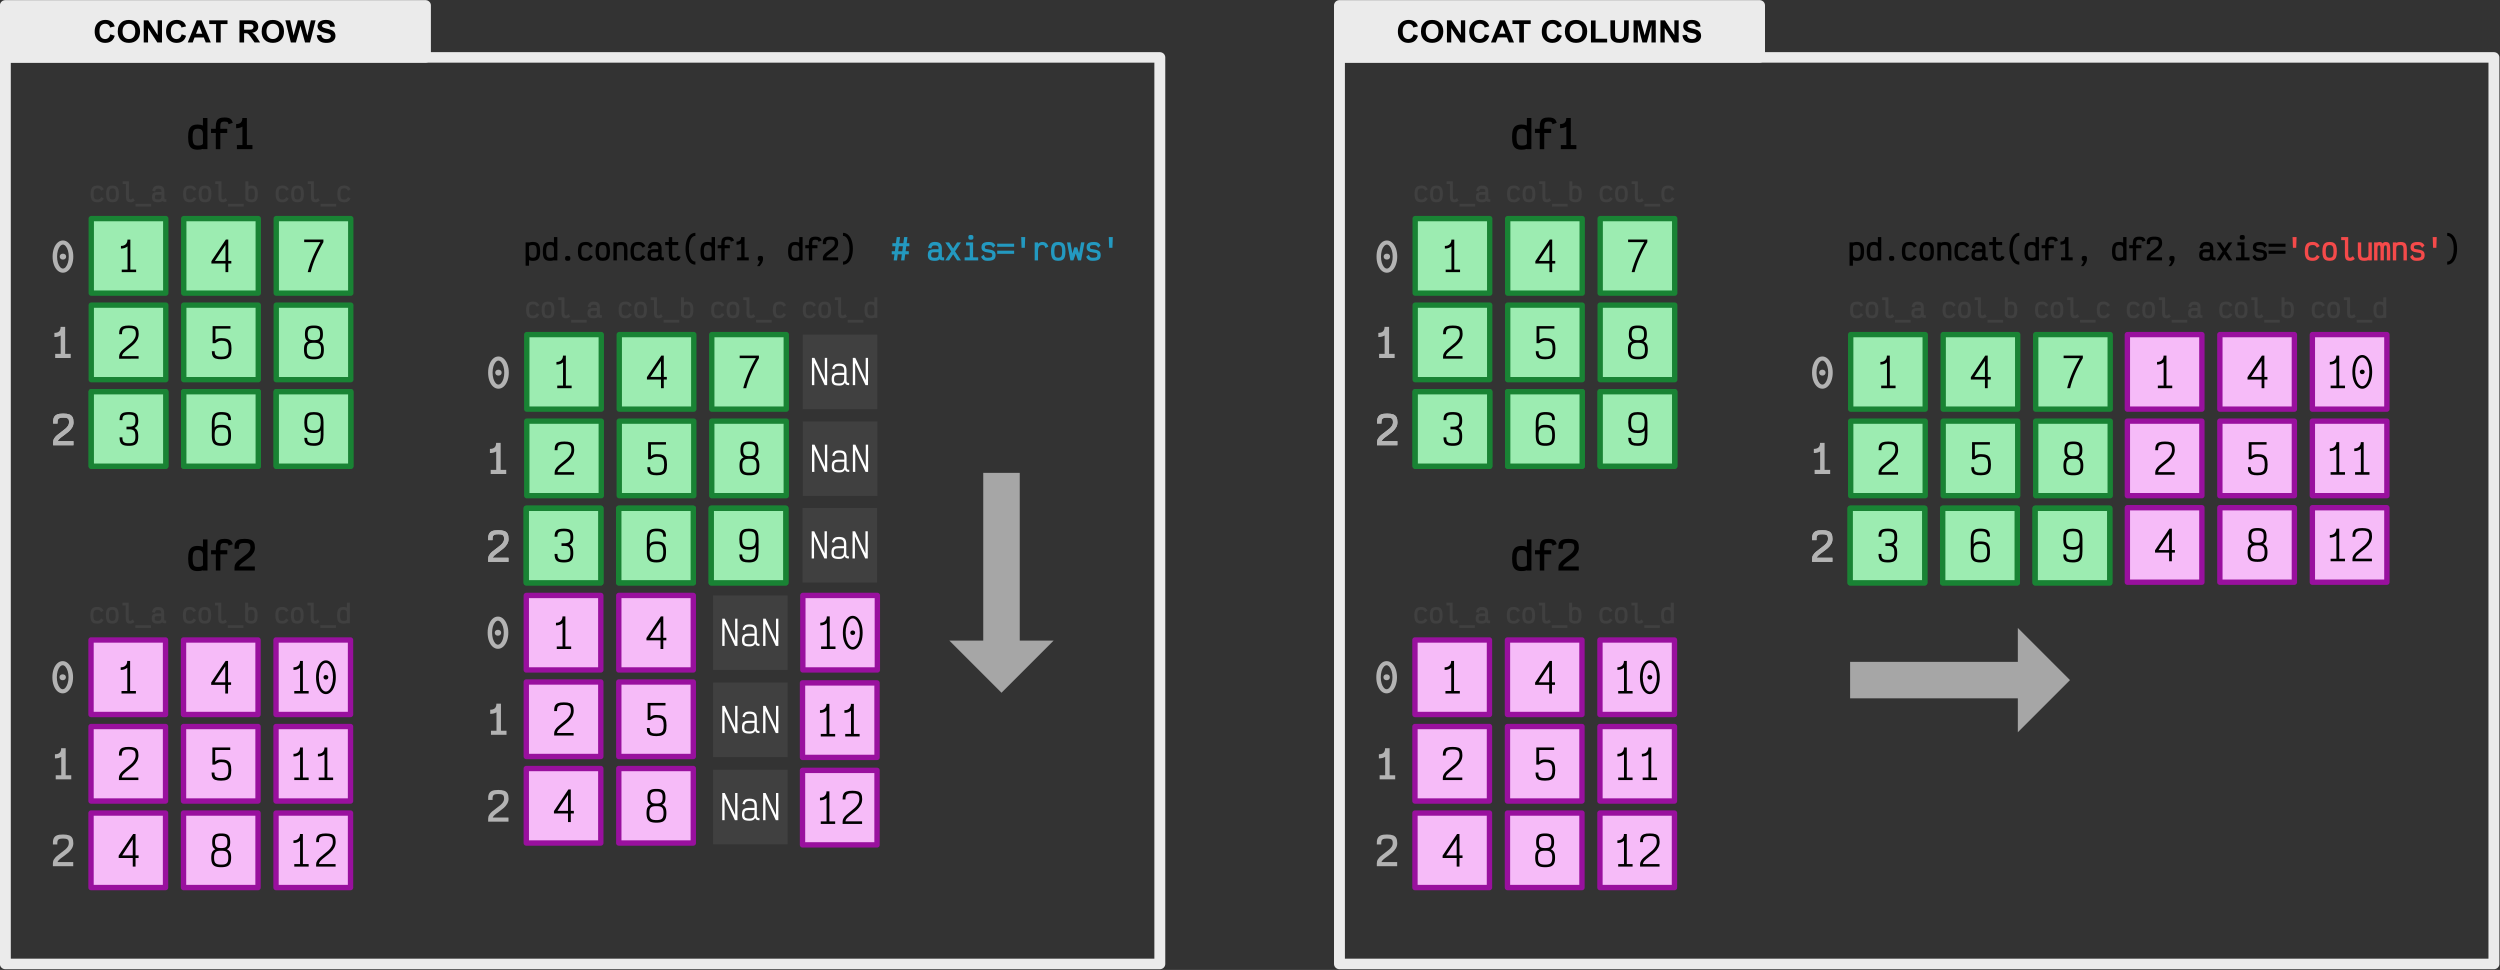 <svg xmlns="http://www.w3.org/2000/svg" xmlns:xlink="http://www.w3.org/1999/xlink" width="1946" height="755" fill-rule="evenodd" stroke-linecap="round" stroke-linejoin="round" stroke-miterlimit="1.5" xmlns:v="https://vecta.io/nano"><rect width="100%" height="100%" fill="#333333" stroke="none"/><style><![CDATA[.U{fill-rule:nonzero}.V{stroke-width:4.17}.W{fill:#9cecb1}.X{stroke:#198334}.Y{fill:#f6bbf8}.Z{stroke:#99109e}.a{fill:#404040}.b{fill:#fff}.c{stroke:#ebebeb}.d{stroke-width:8.49}]]></style><g transform="matrix(1 0 0 .964 -765.201 -177.996)"><path d="M769.368 189h327v42h-327z" fill="#ebebeb" class="c d"/><g class="U"><use xlink:href="#A"/><use xlink:href="#B"/><use xlink:href="#C"/><use xlink:href="#A" x="55.555"/><use xlink:href="#D"/><path d="M933.396 218.948v-14.875h-5.325v-3.025h14.225v3.025h-5.3v14.875h-3.6zm18.191 0v-17.9h7.6c1.925 0 3.325.175 4.175.475.875.325 1.575.9 2.075 1.725.525.825.8 1.775.8 2.825 0 1.35-.4 2.45-1.2 3.325-.775.875-1.95 1.425-3.525 1.65.775.45 1.425.95 1.925 1.5s1.2 1.525 2.05 2.9l2.2 3.5h-4.325l-2.625-3.9-1.9-2.625c-.325-.35-.7-.6-1.075-.75-.375-.125-1-.2-1.825-.2h-.725v7.475h-3.625zm3.625-10.325h2.675c1.725 0 2.8-.075 3.25-.225.425-.15.75-.4 1-.75s.375-.8.375-1.35c0-.6-.175-1.075-.5-1.45-.3-.375-.775-.6-1.35-.7-.3-.05-1.175-.075-2.625-.075h-2.825v4.55z"/><use xlink:href="#B" x="112.024"/><path d="M991.612 218.948l-4.275-17.9h3.7l2.7 12.3 3.275-12.3h4.3l3.15 12.5 2.725-12.5h3.65l-4.35 17.9h-3.825l-3.575-13.375-3.55 13.375h-3.925z"/><use xlink:href="#E"/></g><path d="M769.367 231H1668v732H769.367z" fill="none" class="c d"/></g><g transform="matrix(1 0 0 .964 273.265 -177.996)"><path d="M769.368 189h327v42h-327z" fill="#ebebeb" class="c d"/><g class="U"><use xlink:href="#A" x="-24.053" y="-.006"/><use xlink:href="#B" x="-24.054" y="-.006"/><use xlink:href="#C" x="-24.053" y="-.006"/><use xlink:href="#A" x="31.501" y="-.006"/><use xlink:href="#D" x="-24.054" y="-.006"/><path d="M909.342 218.942v-14.875h-5.325v-3.025h14.225v3.025h-5.3v14.875h-3.6z"/><use xlink:href="#A" x="87.971" y="-.006"/><use xlink:href="#B" x="87.97" y="-.006"/><path d="M965.134 218.942v-17.75h3.6v14.725h9v3.025h-12.6zm15.146-17.9h3.6v9.7c0 1.525.05 2.525.15 3 .15.725.525 1.3 1.1 1.75s1.375.675 2.375.675c1.025 0 1.8-.225 2.325-.625.525-.425.825-.95.95-1.55.1-.625.15-1.625.15-3.05v-9.9h3.625v9.4c0 2.15-.1 3.675-.3 4.55-.2.9-.55 1.65-1.075 2.25-.525.625-1.225 1.1-2.125 1.45-.875.375-2.025.55-3.425.55-1.725 0-3-.2-3.9-.575-.875-.4-1.575-.925-2.1-1.55-.5-.625-.85-1.3-1-1.975-.25-1.025-.35-2.55-.35-4.55v-9.55zm18.029 17.9v-17.9h5.4l3.25 12.2 3.2-12.2h5.425v17.9h-3.35v-14.075l-3.55 14.075h-3.475l-3.55-14.075v14.075h-3.35z"/><use xlink:href="#C" x="142.121" y="-.006"/><use xlink:href="#E" x="24.555" y="-.006"/></g><path d="M769.367 231H1668v732H769.367z" fill="none" class="c d"/></g><path d="M71.034 170.161h58v58h-58z" class="V W X"/><path d="M101.462 209.863h4.502v1.989H94.761v-1.989h4.502V191.75c-1.326 1.152-3.036 1.745-5.13 1.745v-2.059c1.571 0 2.827-.419 3.734-1.326.907-.873 1.361-2.094 1.361-3.63h2.234v23.384z" class="U"/><path d="M410.034 260.461h58v58h-58z" class="V W X"/><use xlink:href="#F" class="U"/><use xlink:href="#y" class="V Y Z"/><g class="U"><path d="M101.282 537.864h4.502v1.989H94.581v-1.989h4.502V519.75c-1.326 1.152-3.036 1.745-5.13 1.745v-2.059c1.571 0 2.827-.419 3.734-1.326.907-.873 1.361-2.094 1.361-3.63h2.234v23.384z"/><use xlink:href="#F" x="-.376" y="203.032"/></g><path d="M143.034 170.161h58v58h-58z" class="V W X"/><use xlink:href="#G" class="U"/><path d="M482.034 260.461h58v58h-58z" class="V W X"/><use xlink:href="#G" x="339" y="90.299" class="U"/><use xlink:href="#y" x="72" class="V Y Z"/><g class="U"><use xlink:href="#G" x="-.18" y="328"/><use xlink:href="#G" x="338.624" y="293.331"/></g><path d="M215.034 170.161h58v58h-58z" class="V W X"/><use xlink:href="#H" class="U"/><path d="M554.034 260.461h58v58h-58z" class="V W X"/><use xlink:href="#H" x="339" y="90.299" class="U"/><path d="M214.854 498.161h58v58h-58zm410.079-34.668h58v58h-58z" class="V Y Z"/><g class="U"><use xlink:href="#F" x="205.381" y="203.032"/><use xlink:href="#I"/><use xlink:href="#J"/><use xlink:href="#I" x="-410.079" y="34.669"/></g><path d="M71.034 237.526h58v58h-58z" class="V W X"/><path d="M92.737 277.473c0-.977.279-1.885.803-2.757s1.187-1.675 1.989-2.373l3.211-2.687 3.7-3.106c.907-.873 1.71-1.85 2.338-2.967.663-1.117.977-2.338.977-3.7 0-1.187-.175-2.094-.489-2.722s-.873-1.082-1.64-1.361-1.885-.419-3.316-.419-2.548.14-3.316.454c-.768.279-1.326.768-1.64 1.431-.279.663-.419 1.64-.419 2.897h-2.199c-.035-1.71.175-3.071.663-4.049.454-.977 1.222-1.675 2.338-2.094 1.082-.419 2.618-.628 4.572-.628s3.455.209 4.572.593c1.082.419 1.885 1.082 2.338 2.024.489.907.733 2.199.733 3.874s-.384 3.211-1.117 4.572c-.768 1.361-1.675 2.548-2.757 3.525-1.047 1.012-2.408 2.129-4.049 3.385-1.675 1.291-2.932 2.373-3.734 3.211s-1.222 1.71-1.326 2.652h12.913v1.989H92.737v-1.745z" class="U"/><path d="M410.034 327.826h58v58h-58z" class="V W X"/><use xlink:href="#K" class="U"/><use xlink:href="#y" y="67.365" class="V Y Z"/><g class="U"><path d="M92.557 605.473c0-.977.279-1.885.803-2.757s1.187-1.675 1.989-2.373l3.211-2.687 3.7-3.106c.907-.873 1.71-1.85 2.338-2.967.663-1.117.977-2.338.977-3.7 0-1.187-.175-2.094-.489-2.722s-.873-1.082-1.64-1.361-1.885-.419-3.316-.419-2.548.14-3.316.454c-.768.279-1.326.768-1.64 1.431-.279.663-.419 1.64-.419 2.897h-2.199c-.035-1.71.175-3.071.663-4.049.454-.977 1.222-1.675 2.338-2.094 1.082-.419 2.618-.628 4.572-.628s3.455.209 4.572.593c1.082.419 1.885 1.082 2.338 2.024.489.907.733 2.199.733 3.874s-.384 3.211-1.117 4.572c-.768 1.361-1.675 2.548-2.757 3.525-1.047 1.012-2.408 2.129-4.049 3.385-1.675 1.291-2.932 2.373-3.734 3.211s-1.222 1.71-1.326 2.652h12.913v1.989H92.557v-1.745z"/><use xlink:href="#K" x="-.376" y="203.032"/></g><path d="M143.034 237.526h58v58h-58z" class="V W X"/><use xlink:href="#L" class="U"/><path d="M482.034 327.826h58v58h-58z" class="V W X"/><use xlink:href="#L" x="339" y="90.3" class="U"/><use xlink:href="#y" x="72" y="67.365" class="V Y Z"/><g class="U"><use xlink:href="#L" x="-.18" y="328.001"/><use xlink:href="#L" x="338.624" y="293.332"/></g><path d="M215.034 237.526h58v58h-58z" class="V W X"/><use xlink:href="#M" class="U"/><path d="M554.034 327.826h58v58h-58z" class="V W X"/><use xlink:href="#M" x="339" y="90.3" class="U"/><path d="M214.854 565.526h58v58h-58zm409.822-33.953h58v58h-58z" class="V Y Z"/><g class="U"><use xlink:href="#F" x="205.124" y="271.112"/><use xlink:href="#F" x="224.16" y="271.112"/><use xlink:href="#F" x="-204.698" y="305.066"/><use xlink:href="#F" x="-185.662" y="305.066"/></g><g class="V W X"><use xlink:href="#z"/><use xlink:href="#z"/></g><g class="U"><use xlink:href="#N"/><use xlink:href="#N" x="338.624" y="90.768"/></g><use xlink:href="#y" y="134.73" class="V Y Z"/><g class="U"><path d="M105.505 674.583h-2.164v-6.736H92.382v-1.815l11.238-16.822h1.885v16.648h2.373v1.989h-2.373v6.736zm-2.164-21.185l-8.237 12.46h8.237v-12.46z"/><use xlink:href="#G" x="266.624" y="428.061"/></g><g class="V W X"><use xlink:href="#z" x="72"/><use xlink:href="#z" x="72"/></g><g class="U"><use xlink:href="#O"/><use xlink:href="#O" x="338.624" y="90.768"/></g><use xlink:href="#y" x="72" y="134.73" class="V Y Z"/><g class="U"><use xlink:href="#M" x="-72.18" y="395.366"/><use xlink:href="#M" x="266.624" y="360.697"/></g><g class="V W X"><use xlink:href="#z" x="144"/><use xlink:href="#z" x="144"/></g><g class="U"><use xlink:href="#P"/><use xlink:href="#P" x="338.624" y="90.768"/></g><path d="M214.854 632.891h58v58h-58zm409.822-33.238h58v58h-58z" class="V Y Z"/><g class="U"><use xlink:href="#F" x="205.124" y="339.192"/><use xlink:href="#K" x="224.16" y="271.827"/><use xlink:href="#Q"/><use xlink:href="#K" x="-185.662" y="305.066"/><g class="a"><use xlink:href="#R"/><use xlink:href="#S"/><use xlink:href="#T"/><use xlink:href="#U"/><use xlink:href="#V"/><use xlink:href="#R" x="339" y="90.299"/><use xlink:href="#S" x="339" y="90.299"/><use xlink:href="#T" x="338.999" y="90.299"/><use xlink:href="#U" x="339" y="90.3"/><use xlink:href="#V" x="339" y="90.299"/><use xlink:href="#R" x="-.18" y="328"/><use xlink:href="#S" x="-.18" y="328"/><use xlink:href="#T" x="-.181" y="328"/><use xlink:href="#U" x="-.18" y="328"/><use xlink:href="#V" x="-.18" y="328"/><use xlink:href="#R" x="72"/><use xlink:href="#S" x="72"/><use xlink:href="#T" x="72"/><use xlink:href="#U" x="72"/><use xlink:href="#W"/><use xlink:href="#R" x="411" y="90.299"/><use xlink:href="#S" x="411" y="90.299"/><use xlink:href="#T" x="410.999" y="90.299"/><use xlink:href="#U" x="411" y="90.3"/><use xlink:href="#W" x="339" y="90.299"/><use xlink:href="#R" x="71.82" y="328"/><use xlink:href="#S" x="71.82" y="328"/><use xlink:href="#T" x="71.819" y="328"/><use xlink:href="#U" x="71.82" y="328"/><use xlink:href="#W" x="-.18" y="328"/><use xlink:href="#R" x="144"/><use xlink:href="#S" x="144"/><use xlink:href="#T" x="144"/><use xlink:href="#U" x="144"/><use xlink:href="#R" x="192.066"/><use xlink:href="#R" x="483" y="90.299"/><use xlink:href="#S" x="483" y="90.299"/><use xlink:href="#T" x="482.999" y="90.299"/><use xlink:href="#U" x="483" y="90.3"/><use xlink:href="#R" x="531.066" y="90.299"/><use xlink:href="#R" x="143.82" y="328"/><use xlink:href="#S" x="143.82" y="328"/><use xlink:href="#T" x="143.819" y="328"/><use xlink:href="#U" x="143.82" y="328"/><use xlink:href="#X"/><use xlink:href="#R" x="554.359" y="90.299"/><use xlink:href="#S" x="554.359" y="90.299"/><use xlink:href="#T" x="554.358" y="90.299"/><use xlink:href="#U" x="554.359" y="90.3"/><use xlink:href="#X" x="410.539" y="-237.701"/></g><g fill="#b3b3b3"><use xlink:href="#Y"/><use xlink:href="#Y" x="339" y="90.299"/><use xlink:href="#Y" x="-.18" y="327.43"/><use xlink:href="#Y" x="338.624" y="292.762"/><use xlink:href="#Z"/><use xlink:href="#Z" x="339" y="90.299"/><use xlink:href="#Z" x=".417" y="328"/><use xlink:href="#Z" x="339.221" y="293.332"/><use xlink:href="#a"/><use xlink:href="#b"/><use xlink:href="#a"/><use xlink:href="#b"/><path d="M41.173 671.925c0-1.1.267-2.1.867-3.033.6-.967 1.333-1.8 2.2-2.533.867-.767 2-1.633 3.4-2.633l3.2-2.5c.767-.667 1.4-1.4 1.933-2.2.533-.833.8-1.7.8-2.633 0-1-.133-1.767-.367-2.267-.267-.5-.7-.833-1.333-1.067-.6-.2-1.567-.3-2.8-.3s-2.133.1-2.767.3c-.633.233-1.067.567-1.3 1.067-.267.5-.4 1.267-.4 2.267l.033.933h-3.467c-.1-1.967.1-3.5.567-4.6.5-1.133 1.3-1.933 2.467-2.433s2.767-.733 4.867-.733c1.967 0 3.533.233 4.7.667s2 1.167 2.533 2.167c.5.967.767 2.333.767 4 0 1.467-.367 2.8-1.1 4-.733 1.233-1.633 2.267-2.633 3.167-1.033.9-2.367 1.933-3.967 3.1-1.367.933-2.4 1.733-3.133 2.4s-1.233 1.3-1.5 1.967h12.267v3.2H41.173v-2.3z"/><use xlink:href="#b" y="202.206"/></g><use xlink:href="#c"/><use xlink:href="#d"/><use xlink:href="#Z" x="141.449" y="-162.539"/><use xlink:href="#e"/><use xlink:href="#f"/><use xlink:href="#g"/><use xlink:href="#h"/><use xlink:href="#i"/><use xlink:href="#j"/><use xlink:href="#h" x="40.909"/><use xlink:href="#k"/><use xlink:href="#l"/><use xlink:href="#m"/><use xlink:href="#f" x="122.727"/><use xlink:href="#n"/><use xlink:href="#o"/><use xlink:href="#p"/><use xlink:href="#f" x="190.909"/><use xlink:href="#n" x="68.182"/><use xlink:href="#q"/><use xlink:href="#r"/><g fill="#2399c0"><path d="M707.854 189.284v2.4h-2.425l-.5 3.875h2.475v2.4h-2.8l-.6 4.75h-2.625l.625-4.75h-3.175l-.6 4.75h-2.6l.625-4.75h-2.125v-2.4h2.425l.5-3.875h-2.45v-2.4h2.775l.625-4.75h2.6l-.6 4.75h3.15l.625-4.75h2.575l-.6 4.75h2.1zm-8.7 6.275h3.15l.525-3.875h-3.15l-.525 3.875z"/><use xlink:href="#k" x="218.181"/><use xlink:href="#s"/><path d="M757.45 188.659v11.65h3.975v2.4H750.85v-2.4h4v-9.225h-2.875v-2.425h5.475zm-1.725-2.05c-.75 0-1.275-.125-1.55-.4-.275-.25-.425-.75-.425-1.45 0-.725.15-1.2.425-1.475.275-.25.8-.4 1.55-.4s1.275.15 1.575.4c.275.275.425.75.425 1.475 0 .7-.15 1.2-.425 1.45-.3.275-.825.4-1.575.4z"/><use xlink:href="#t"/><use xlink:href="#AA"/><use xlink:href="#u"/><path d="M805.396 202.709v-14.05h2.6v1.175c.375-.4.825-.75 1.4-1.05s1.2-.45 1.875-.45c.875 0 1.6.125 2.175.375.575.225 1.075.6 1.5 1.125.4.525.775 1.25 1.125 2.175l-2.35 1.075c-.2-.675-.4-1.175-.575-1.5-.2-.3-.425-.525-.7-.65s-.675-.175-1.175-.175c-1.175 0-2.025.4-2.525 1.2-.5.825-.75 2-.75 3.55v7.2h-2.6z"/><use xlink:href="#i" x="354.546"/><path d="M835.519 202.709h-2.325l-2.625-14.05h2.625l1.55 8.675 1.475-4.8h2.275l1.45 4.75 1.575-8.625h2.65l-2.675 14.05h-2.325l-1.8-5.325-1.85 5.325z"/><use xlink:href="#t" x="81.819"/><use xlink:href="#u" x="68.181"/></g><use xlink:href="#c" x=".034" y="328"/><use xlink:href="#d" x=".034" y="328"/><use xlink:href="#b" x="-197.445" y="6.758"/></g><path d="M624.873 260.457h58v58h-58z" class="a"/><g class="U b"><use xlink:href="#v"/><use xlink:href="#w"/><use xlink:href="#v" x="31.818"/></g><path d="M624.933 328.047h58v58h-58z" class="a"/><g class="U b"><use xlink:href="#v" x=".06" y="67.59"/><use xlink:href="#w" x=".06" y="67.59"/><use xlink:href="#v" x="31.878" y="67.59"/></g><path d="M624.677 395.412h58v58h-58z" class="a"/><g class="U b"><use xlink:href="#v" x="-.196" y="134.955"/><use xlink:href="#w" x="-.196" y="134.955"/><use xlink:href="#v" x="31.622" y="134.955"/></g><path d="M555.061 463.492h58v58h-58z" class="a"/><g class="U b"><use xlink:href="#v" x="-69.812" y="203.035"/><use xlink:href="#w" x="-69.812" y="203.035"/><use xlink:href="#v" x="-37.994" y="203.035"/></g><path d="M555.061 531.326h58v58h-58z" class="a"/><g class="U b"><use xlink:href="#v" x="-69.812" y="270.869"/><use xlink:href="#w" x="-69.812" y="270.869"/><use xlink:href="#v" x="-37.994" y="270.869"/></g><path d="M555.061 599.159h58v58h-58z" class="a"/><g class="U b"><use xlink:href="#v" x="-69.812" y="338.702"/><use xlink:href="#w" x="-69.812" y="338.702"/><use xlink:href="#v" x="-37.994" y="338.702"/></g><path d="M765.353 368.079h28.417v130.56h26.387l-40.595 40.6-40.596-40.6h26.387v-130.56z" fill="#a6a6a6"/><path d="M1101.584 170.161h58v58h-58z" class="V W X"/><path d="M1132.009 209.863h4.502v1.989h-11.203v-1.989h4.502V191.75c-1.326 1.152-3.036 1.745-5.13 1.745v-2.059c1.571 0 2.827-.419 3.734-1.326.907-.873 1.361-2.094 1.361-3.63h2.234v23.384z" class="U"/><path d="M1440.584 260.461h58v58h-58z" class="V W X"/><use xlink:href="#F" x="1030.547" class="U"/><use xlink:href="#AB" class="V Y Z"/><g class="U"><use xlink:href="#J" x="896.065"/><use xlink:href="#F" x="1245.907"/></g><path d="M1173.584 170.161h58v58h-58z" class="V W X"/><use xlink:href="#G" x="1030.547" class="U"/><path d="M1512.584 260.461h58v58h-58z" class="V W X"/><use xlink:href="#G" x="1369.547" y="90.299" class="U"/><use xlink:href="#AB" x="72" class="V Y Z"/><g class="U"><use xlink:href="#G" x="1030.367" y="328"/><use xlink:href="#G" x="1584.907" y="90.299"/></g><path d="M1245.584 170.161h58v58h-58z" class="V W X"/><use xlink:href="#H" x="1030.547" class="U"/><path d="M1584.584 260.461h58v58h-58z" class="V W X"/><use xlink:href="#H" x="1369.547" y="90.299" class="U"/><use xlink:href="#AB" x="144" class="V Y Z"/><g class="U"><use xlink:href="#J" x="1030.547"/><use xlink:href="#I" x="620.468" y="34.669"/><use xlink:href="#F" x="1380.389"/><use xlink:href="#I" x="1175.008" y="-203.032"/></g><path d="M1101.584 237.526h58v58h-58z" class="V W X"/><use xlink:href="#K" x="691.547" y="-90.299" class="U"/><path d="M1440.584 327.826h58v58h-58z" class="V W X"/><use xlink:href="#K" x="1030.547" class="U"/><use xlink:href="#AB" y="67.365" class="V Y Z"/><g class="U"><use xlink:href="#K" x="691.367" y="237.701"/><use xlink:href="#K" x="1245.907"/></g><path d="M1173.584 237.526h58v58h-58z" class="V W X"/><use xlink:href="#L" x="1030.547" class="U"/><path d="M1512.584 327.826h58v58h-58z" class="V W X"/><use xlink:href="#L" x="1369.547" y="90.3" class="U"/><use xlink:href="#AB" x="72" y="67.365" class="V Y Z"/><g class="U"><use xlink:href="#L" x="1030.367" y="328.001"/><use xlink:href="#L" x="1584.907" y="90.3"/></g><path d="M1245.584 237.526h58v58h-58z" class="V W X"/><use xlink:href="#M" x="1030.547" class="U"/><path d="M1584.584 327.826h58v58h-58z" class="V W X"/><use xlink:href="#M" x="1369.547" y="90.3" class="U"/><use xlink:href="#AB" x="144" y="67.365" class="V Y Z"/><g class="U"><use xlink:href="#F" x="825.849" y="305.066"/><use xlink:href="#F" x="844.885" y="305.066"/><use xlink:href="#x"/><use xlink:href="#x" x="19.036"/></g><g class="V W X"><use xlink:href="#AC"/><use xlink:href="#AC"/></g><g class="U"><use xlink:href="#N" x="1030.547"/><use xlink:href="#N" x="1369.167" y="90.768"/></g><use xlink:href="#AB" y="134.73" class="V Y Z"/><g class="U"><use xlink:href="#G" x="958.367" y="462.73"/><use xlink:href="#G" x="1512.907" y="225.029"/></g><g class="V W X"><use xlink:href="#AC" x="72"/><use xlink:href="#AC" x="72"/></g><g class="U"><use xlink:href="#O" x="1030.547"/><use xlink:href="#O" x="1369.167" y="90.768"/></g><use xlink:href="#AB" x="72" y="134.73" class="V Y Z"/><g class="U"><use xlink:href="#M" x="958.367" y="395.366"/><use xlink:href="#M" x="1512.907" y="157.665"/></g><g class="V W X"><use xlink:href="#AC" x="144"/><use xlink:href="#AC" x="144"/></g><g class="U"><use xlink:href="#P" x="1030.547"/><use xlink:href="#P" x="1369.167" y="90.768"/></g><use xlink:href="#AB" x="144" y="134.73" class="V Y Z"/><g class="U"><use xlink:href="#Q" x="1030.547"/><use xlink:href="#K" x="844.885" y="305.066"/><use xlink:href="#F" x="1380.389" y="134.73"/><use xlink:href="#K" x="1399.425" y="67.365"/><g class="a"><use xlink:href="#R" x="1030.546"/><use xlink:href="#S" x="1030.546"/><use xlink:href="#T" x="1030.545"/><use xlink:href="#U" x="1030.546"/><use xlink:href="#V" x="1030.546"/><use xlink:href="#R" x="1369.548" y="90.299"/><use xlink:href="#S" x="1369.548" y="90.299"/><use xlink:href="#T" x="1369.547" y="90.299"/><use xlink:href="#U" x="1369.548" y="90.3"/><use xlink:href="#V" x="1369.548" y="90.299"/><use xlink:href="#R" x="1030.365" y="328"/><use xlink:href="#S" x="1030.365" y="328"/><use xlink:href="#T" x="1030.364" y="328"/><use xlink:href="#U" x="1030.365" y="328"/><use xlink:href="#V" x="1030.365" y="328"/><use xlink:href="#R" x="1584.908" y="90.299"/><use xlink:href="#S" x="1584.908" y="90.299"/><use xlink:href="#T" x="1584.907" y="90.299"/><use xlink:href="#U" x="1584.908" y="90.3"/><use xlink:href="#V" x="1584.908" y="90.299"/><use xlink:href="#R" x="1102.548"/><use xlink:href="#S" x="1102.548"/><use xlink:href="#T" x="1102.547"/><use xlink:href="#U" x="1102.548"/><use xlink:href="#W" x="1030.548"/><use xlink:href="#R" x="1441.548" y="90.299"/><use xlink:href="#S" x="1441.548" y="90.299"/><use xlink:href="#T" x="1441.547" y="90.299"/><use xlink:href="#U" x="1441.548" y="90.3"/><use xlink:href="#W" x="1369.548" y="90.299"/><use xlink:href="#R" x="1102.368" y="328"/><use xlink:href="#S" x="1102.368" y="328"/><use xlink:href="#T" x="1102.367" y="328"/><use xlink:href="#U" x="1102.368" y="328"/><use xlink:href="#W" x="1030.368" y="328"/><use xlink:href="#R" x="1656.908" y="90.299"/><use xlink:href="#S" x="1656.908" y="90.299"/><use xlink:href="#T" x="1656.907" y="90.299"/><use xlink:href="#U" x="1656.908" y="90.3"/><use xlink:href="#W" x="1584.908" y="90.299"/><use xlink:href="#R" x="1174.548"/><use xlink:href="#S" x="1174.548"/><use xlink:href="#T" x="1174.547"/><use xlink:href="#U" x="1174.548"/><use xlink:href="#R" x="1222.614"/><use xlink:href="#R" x="1513.548" y="90.299"/><use xlink:href="#S" x="1513.548" y="90.299"/><use xlink:href="#T" x="1513.547" y="90.299"/><use xlink:href="#U" x="1513.548" y="90.3"/><use xlink:href="#R" x="1561.614" y="90.299"/><use xlink:href="#R" x="1174.368" y="328"/><use xlink:href="#S" x="1174.368" y="328"/><use xlink:href="#T" x="1174.367" y="328"/><use xlink:href="#U" x="1174.368" y="328"/><use xlink:href="#X" x="1030.548"/><use xlink:href="#R" x="1728.908" y="90.299"/><use xlink:href="#S" x="1728.908" y="90.299"/><use xlink:href="#T" x="1728.907" y="90.299"/><use xlink:href="#U" x="1728.908" y="90.3"/><use xlink:href="#X" x="1585.088" y="-237.701"/></g><g fill="#b3b3b3"><use xlink:href="#Y" x="1030.546"/><use xlink:href="#Y" x="1369.546" y="90.299"/><use xlink:href="#Y" x="1030.366" y="327.43"/><use xlink:href="#Z" x="1030.546"/><use xlink:href="#Z" x="1369.546" y="90.299"/><use xlink:href="#Z" x="1030.966" y="328"/><use xlink:href="#b" x="691.919" y="-90.768"/><use xlink:href="#b" x="1030.549"/><use xlink:href="#b" x="691.919" y="-90.768"/><use xlink:href="#b" x="1030.549"/><use xlink:href="#b" x="691.739" y="236.874"/></g><use xlink:href="#c" x="1030.55"/><use xlink:href="#d" x="1030.55"/><use xlink:href="#Z" x="1171.999" y="-162.539"/><use xlink:href="#e" x="1030.549"/><use xlink:href="#f" x="1030.549"/><use xlink:href="#g" x="1030.549"/><use xlink:href="#h" x="1030.549"/><use xlink:href="#i" x="1030.549"/><use xlink:href="#j" x="1030.549"/><use xlink:href="#h" x="1071.458"/><use xlink:href="#k" x="1030.549"/><use xlink:href="#l" x="1030.549"/><use xlink:href="#m" x="1030.549"/><use xlink:href="#f" x="1153.276"/><use xlink:href="#n" x="1030.549"/><use xlink:href="#o" x="1030.549"/><use xlink:href="#p" x="1030.549"/><use xlink:href="#f" x="1221.458"/><use xlink:href="#n" x="1098.731"/><use xlink:href="#q" x="1030.549"/><use xlink:href="#p" x="1098.732"/><use xlink:href="#k" x="1207.822"/><use xlink:href="#s" x="989.64"/><path d="M1747.09 188.659v11.65h3.975v2.4h-10.575v-2.4h4v-9.225h-2.875v-2.425h5.475zm-1.725-2.05c-.75 0-1.275-.125-1.55-.4-.275-.25-.425-.75-.425-1.45 0-.725.15-1.2.425-1.475.275-.25.8-.4 1.55-.4s1.275.15 1.575.4c.275.275.425.75.425 1.475 0 .7-.15 1.2-.425 1.45-.3.275-.825.4-1.575.4z"/><use xlink:href="#t" x="989.64"/><use xlink:href="#AA" x="989.639"/><g fill="#f54a4a"><use xlink:href="#u" x="989.64"/><use xlink:href="#h" x="1344.185"/><use xlink:href="#i" x="1344.186"/><path d="M1829.333 203.034c-1.05 0-1.875-.175-2.45-.475-.6-.325-1-.85-1.25-1.6s-.375-1.8-.375-3.125v-10.9h-2.875v-2.4h5.475v13.3c0 1.05.125 1.775.325 2.175s.6.6 1.15.6c.275 0 .575-.075.875-.275.325-.175.75-.5 1.325-.975l1.45 2.225c-.675.55-1.275.925-1.8 1.125-.5.225-1.125.325-1.85.325zm10.912 0c-1.225 0-2.2-.2-2.9-.575-.725-.35-1.225-.95-1.55-1.8-.325-.825-.475-1.975-.475-3.4v-8.6h2.625v8.6c0 .925.05 1.65.175 2.1.125.475.375.8.7.975.325.2.8.275 1.425.275.95 0 1.65-.075 2.1-.225.475-.15.8-.425.975-.8s.275-.95.275-1.725v-9.2h2.625v14.05h-2.625v-.225c-.8.35-1.9.55-3.35.55zm7.761-.325v-14.05h2.6v-.075c.7-.15 1.225-.225 1.65-.225.575 0 1.025.1 1.35.25s.65.45.95.9c.375-.45.775-.75 1.15-.9.35-.15.875-.25 1.5-.25.875 0 1.525.175 2 .55.5.35.825.95 1.025 1.775.225.825.325 2 .325 3.475v8.55h-2.625v-8.55c0-1.2-.05-2.05-.175-2.5s-.35-.675-.675-.675c-.4 0-.675.075-.9.25-.2.175-.35.475-.45.9s-.15 1.025-.15 1.775v8.8h-2.6v-8.4c0-1.275-.075-2.125-.2-2.6-.125-.5-.35-.725-.675-.725-.375 0-.7.075-.9.25s-.375.475-.45.9c-.1.425-.15 1.025-.15 1.775v8.8h-2.6z"/><use xlink:href="#j" x="1385.095"/><use xlink:href="#t" x="1112.368"/><use xlink:href="#u" x="1098.73"/></g><use xlink:href="#r" x="1248.73"/><use xlink:href="#c" x="1030.582" y="328"/><use xlink:href="#d" x="1030.582" y="328"/><use xlink:href="#b" x="833.103" y="6.758"/></g><path d="M1440.119 543.601v-28.417h130.56v-26.387l40.6 40.595-40.6 40.596v-26.387h-130.56z" fill="#a6a6a6"/><defs><path id="A" d="M851.013 212.373l3.5 1.1c-.55 1.95-1.425 3.4-2.675 4.35s-2.85 1.425-4.75 1.425c-2.4 0-4.35-.8-5.875-2.425s-2.3-3.85-2.3-6.675c0-2.975.775-5.275 2.325-6.925 1.525-1.65 3.55-2.475 6.05-2.475 2.2 0 3.975.65 5.35 1.95.8.75 1.425 1.85 1.825 3.275l-3.575.875c-.225-.925-.65-1.675-1.325-2.2-.675-.55-1.5-.8-2.45-.8-1.325 0-2.4.475-3.225 1.425s-1.25 2.475-1.25 4.625c0 2.25.425 3.875 1.225 4.825a4.02 4.02 0 0 0 3.175 1.45c.95 0 1.8-.325 2.475-.925.7-.6 1.2-1.575 1.5-2.875z"/><path id="B" d="M856.868 210.098c0-1.8.275-3.35.825-4.575.4-.925.975-1.725 1.675-2.45s1.475-1.275 2.3-1.625c1.125-.475 2.4-.7 3.875-.7 2.625 0 4.75.825 6.325 2.45 1.575 1.65 2.375 3.925 2.375 6.825s-.8 5.15-2.35 6.775c-1.575 1.65-3.675 2.45-6.3 2.45-2.675 0-4.775-.8-6.35-2.425s-2.375-3.875-2.375-6.725zm3.725-.1c0 2.025.475 3.55 1.425 4.6.925 1.05 2.1 1.575 3.55 1.575s2.625-.525 3.55-1.575c.925-1.025 1.375-2.575 1.375-4.65 0-2.05-.45-3.6-1.35-4.6s-2.075-1.5-3.575-1.5c-1.475 0-2.675.5-3.6 1.525-.9 1.025-1.375 2.55-1.375 4.625z"/><path id="C" d="M877.088 218.948v-17.9h3.525l7.325 11.95v-11.95h3.35v17.9h-3.625l-7.225-11.675v11.675h-3.35z"/><path id="D" d="M929.297 218.948h-3.925l-1.55-4.075h-7.175l-1.475 4.075h-3.825l6.975-17.9h3.825l7.15 17.9zm-6.65-7.075l-2.45-6.65-2.425 6.65h4.875z"/><path id="E" d="M1011.759 213.123l3.525-.35c.2 1.2.625 2.05 1.275 2.6.65.575 1.525.85 2.625.85 1.175 0 2.05-.25 2.625-.75.6-.5.9-1.075.9-1.725a1.61 1.61 0 0 0-.375-1.075c-.25-.3-.7-.55-1.3-.775-.425-.15-1.4-.425-2.9-.775-1.925-.5-3.3-1.075-4.075-1.775-1.1-1-1.65-2.2-1.65-3.6 0-.925.25-1.775.775-2.575.525-.775 1.25-1.4 2.225-1.8.975-.425 2.15-.625 3.525-.625 2.25 0 3.95.5 5.075 1.475 1.15.975 1.725 2.3 1.8 3.95l-3.625.15c-.15-.925-.475-1.575-1-1.975-.5-.4-1.275-.6-2.275-.6-1.05 0-1.875.2-2.475.625-.375.3-.575.65-.575 1.125 0 .425.175.775.55 1.075.45.4 1.55.8 3.3 1.2 1.775.425 3.075.85 3.9 1.3a4.99 4.99 0 0 1 2 1.8c.475.775.7 1.725.7 2.875 0 1.025-.275 1.975-.85 2.875s-1.375 1.55-2.425 2c-1.025.425-2.325.65-3.875.65-2.275 0-4-.525-5.225-1.575-1.2-1.05-1.925-2.575-2.175-4.575z"/><path id="F" d="M440.462 300.163h4.502v1.989h-11.203v-1.989h4.502v-18.114c-1.326 1.152-3.036 1.745-5.13 1.745v-2.059c1.571 0 2.827-.419 3.734-1.326.907-.873 1.361-2.094 1.361-3.63h2.234v23.384z"/><path id="G" d="M177.685 211.853h-2.164v-6.736h-10.959v-1.815L175.8 186.48h1.885v16.648h2.373v1.989h-2.373v6.736zm-2.164-21.185l-8.237 12.46h8.237v-12.46z"/><path id="H" d="M239.529 211.853a78.96 78.96 0 0 1 3.874-11.448c1.605-3.804 3.595-7.783 5.968-11.936h-12.599v-1.989h14.973v1.989c-2.373 4.188-4.398 8.167-6.003 11.936a73.87 73.87 0 0 0-3.909 11.448h-2.303z"/><path id="I" d="M663.762 505.638c-1.431 0-2.757-.558-3.909-1.675s-2.094-2.652-2.757-4.677c-.698-1.989-1.012-4.258-1.012-6.806 0-2.513.314-4.781 1.012-6.806.663-1.989 1.605-3.525 2.757-4.642s2.478-1.675 3.909-1.675 2.722.558 3.909 1.675 2.094 2.652 2.792 4.642c.663 2.024 1.012 4.293 1.012 6.806 0 2.548-.349 4.816-1.012 6.806-.698 2.024-1.605 3.56-2.792 4.677s-2.478 1.675-3.909 1.675zm0-2.024c.977 0 1.885-.454 2.722-1.396.838-.977 1.536-2.303 2.024-3.979.524-1.71.768-3.595.768-5.759 0-2.129-.244-4.049-.768-5.724-.489-1.71-1.187-3.036-2.024-3.979s-1.745-1.431-2.722-1.431-1.885.489-2.722 1.431c-.873.942-1.536 2.269-2.024 3.979-.489 1.675-.768 3.595-.768 5.724 0 2.164.279 4.049.768 5.759.489 1.675 1.152 3.002 2.024 3.979.838.942 1.745 1.396 2.722 1.396zm0-9.354c-.558 0-1.012-.14-1.361-.489-.349-.314-.524-.733-.524-1.291 0-.489.175-.907.524-1.222s.803-.489 1.361-.489c.524 0 1.012.175 1.361.489s.524.733.524 1.222c0 .558-.175.977-.524 1.291-.349.349-.838.489-1.361.489z"/><path id="J" d="M235.764 537.864h4.502v1.989h-11.203v-1.989h4.502V519.75c-1.326 1.152-3.036 1.745-5.13 1.745v-2.059c1.571 0 2.827-.419 3.734-1.326.907-.873 1.361-2.094 1.361-3.63h2.234v23.384z"/><path id="K" d="M431.737 367.772c0-.977.279-1.885.803-2.757s1.187-1.675 1.989-2.373l3.211-2.687 3.7-3.106c.907-.873 1.71-1.85 2.338-2.967.663-1.117.977-2.338.977-3.7 0-1.187-.175-2.094-.489-2.722s-.873-1.082-1.64-1.361-1.885-.419-3.316-.419-2.548.14-3.316.454c-.768.279-1.326.768-1.64 1.431-.279.663-.419 1.64-.419 2.897h-2.199c-.035-1.71.175-3.071.663-4.049.454-.977 1.222-1.675 2.338-2.094 1.082-.419 2.618-.628 4.572-.628s3.455.209 4.572.593c1.082.419 1.885 1.082 2.338 2.024.489.907.733 2.199.733 3.874s-.384 3.211-1.117 4.572c-.768 1.361-1.675 2.548-2.757 3.525-1.047 1.012-2.408 2.129-4.049 3.385-1.675 1.291-2.932 2.373-3.734 3.211s-1.222 1.71-1.326 2.652h12.913v1.989h-15.147v-1.745z"/><path id="L" d="M172.345 279.671c-1.92 0-3.42-.209-4.502-.593s-1.815-1.047-2.269-1.954c-.454-.873-.698-2.164-.698-3.769h2.199c0 1.152.14 2.024.454 2.618.279.593.803 1.047 1.571 1.291.733.279 1.815.384 3.246.384 1.466 0 2.618-.175 3.42-.558s1.361-1.012 1.71-1.885c.349-.907.524-2.164.524-3.769 0-1.64-.175-2.897-.524-3.769-.349-.907-.907-1.501-1.71-1.885s-1.954-.558-3.42-.558c-.838 0-1.605.14-2.269.419-.698.314-1.571.803-2.583 1.536h-1.989v-13.332h13.891v1.954h-11.692v8.97c.663-.593 1.326-.977 2.024-1.222.663-.244 1.536-.349 2.618-.349 1.989 0 3.56.244 4.677.768 1.117.489 1.954 1.361 2.443 2.513.489 1.187.733 2.862.733 4.956s-.244 3.734-.733 4.921c-.489 1.152-1.326 2.024-2.443 2.513-1.152.524-2.687.803-4.677.803z"/><path id="M" d="M244.345 279.671c-1.989 0-3.525-.244-4.607-.698a4.5 4.5 0 0 1-2.373-2.303c-.489-1.082-.733-2.548-.733-4.432 0-1.256.105-2.303.279-3.141.209-.803.558-1.466 1.012-1.989s1.117-1.012 1.954-1.396c-.977-.593-1.64-1.256-1.989-2.059s-.524-1.989-.524-3.56c0-1.71.209-3.036.628-3.979.454-.977 1.152-1.675 2.164-2.094s2.408-.628 4.188-.628 3.141.209 4.153.628a4.04 4.04 0 0 1 2.199 2.094c.419.942.663 2.269.663 3.979 0 1.571-.209 2.757-.558 3.56-.384.803-1.047 1.466-1.989 2.059 1.222.593 2.059 1.361 2.548 2.303s.733 2.338.733 4.223-.244 3.351-.733 4.432c-.489 1.047-1.291 1.815-2.408 2.303-1.117.454-2.652.698-4.607.698zm0-14.903c1.256 0 2.234-.14 2.932-.384.698-.279 1.152-.768 1.466-1.431.279-.663.419-1.605.419-2.862 0-1.222-.14-2.164-.419-2.827-.314-.663-.803-1.152-1.501-1.431-.698-.314-1.675-.454-2.897-.454-1.256 0-2.234.14-2.897.454a2.57 2.57 0 0 0-1.466 1.431c-.279.663-.454 1.605-.454 2.827 0 1.256.175 2.234.454 2.897a2.67 2.67 0 0 0 1.431 1.396c.663.244 1.64.384 2.932.384zm0 12.879c1.466 0 2.583-.14 3.351-.489.803-.314 1.361-.873 1.675-1.64.349-.803.524-1.885.524-3.281 0-1.466-.175-2.583-.489-3.316-.349-.768-.907-1.326-1.675-1.64-.803-.314-1.92-.454-3.385-.454s-2.583.14-3.385.454c-.768.314-1.326.873-1.64 1.64-.349.733-.489 1.85-.489 3.316 0 1.431.14 2.513.489 3.281.314.768.873 1.326 1.64 1.64.803.349 1.92.489 3.385.489z"/><path id="N" d="M100.345 347.037c-1.885 0-3.316-.209-4.363-.628-1.047-.454-1.78-1.117-2.199-2.059-.454-.942-.698-2.269-.698-3.944h2.199c0 1.222.14 2.164.419 2.827.314.628.803 1.117 1.536 1.396.698.279 1.745.384 3.106.384 1.291 0 2.338-.14 3.036-.454a2.84 2.84 0 0 0 1.571-1.605c.314-.733.454-1.78.454-3.141 0-1.431-.14-2.548-.384-3.316-.279-.768-.733-1.326-1.361-1.675s-1.536-.558-2.687-.628h-2.513v-2.059h2.513c1.152-.07 2.059-.244 2.687-.558.628-.279 1.082-.733 1.361-1.361.244-.628.384-1.536.384-2.722 0-1.222-.14-2.199-.454-2.862s-.838-1.152-1.571-1.431c-.698-.279-1.745-.454-3.036-.454-1.396 0-2.443.14-3.141.384a2.63 2.63 0 0 0-1.501 1.291c-.279.593-.419 1.466-.419 2.618h-2.199c0-1.605.244-2.862.663-3.769.454-.873 1.187-1.536 2.199-1.92 1.047-.384 2.513-.593 4.398-.593 1.815 0 3.281.209 4.328.628s1.78 1.117 2.234 2.094.698 2.303.698 4.014c0 1.571-.209 2.757-.628 3.56s-1.152 1.501-2.234 2.094c1.082.628 1.815 1.396 2.234 2.373.419.942.628 2.373.628 4.293 0 1.815-.244 3.246-.698 4.293a4.12 4.12 0 0 1-2.234 2.234c-1.047.454-2.513.698-4.328.698z"/><path id="O" d="M172.345 347.037c-1.92 0-3.385-.279-4.467-.768-1.082-.524-1.85-1.361-2.303-2.513s-.698-2.792-.698-4.851v-9.388c0-2.234.244-3.979.698-5.235s1.222-2.164 2.303-2.687c1.082-.558 2.548-.838 4.467-.838 1.885 0 3.351.209 4.432.593 1.047.384 1.815 1.047 2.303 1.92.489.907.698 2.129.698 3.7h-2.164c0-1.082-.175-1.954-.489-2.548a2.82 2.82 0 0 0-1.64-1.291c-.733-.244-1.78-.384-3.141-.384-1.396 0-2.443.209-3.211.628-.733.419-1.256 1.117-1.605 2.059-.314.977-.454 2.338-.454 4.083v3.246a4.66 4.66 0 0 1 2.024-1.605c.803-.314 1.885-.454 3.246-.454 1.92 0 3.42.244 4.467.733 1.082.489 1.85 1.326 2.303 2.513.489 1.152.698 2.792.698 4.921 0 2.059-.209 3.7-.698 4.851-.454 1.187-1.222 2.024-2.303 2.513-1.082.524-2.583.803-4.467.803zm0-2.024c1.361 0 2.443-.175 3.211-.558.733-.384 1.291-1.012 1.605-1.885s.489-2.094.489-3.7c0-1.64-.175-2.897-.489-3.769s-.838-1.501-1.605-1.85-1.815-.524-3.211-.524-2.478.175-3.211.524-1.256.977-1.605 1.85c-.314.907-.454 2.164-.454 3.804 0 1.605.14 2.862.454 3.7.349.873.873 1.501 1.605 1.885.768.349 1.815.524 3.211.524z"/><path id="P" d="M244.345 347.037c-1.885 0-3.351-.209-4.432-.593s-1.85-1.047-2.303-1.954c-.489-.873-.733-2.129-.733-3.665h2.199c0 1.082.175 1.92.489 2.548.314.593.873 1.012 1.605 1.291.768.244 1.815.349 3.176.349s2.443-.175 3.211-.593c.733-.419 1.291-1.117 1.605-2.059.314-.977.489-2.338.489-4.083v-3.246c-.593.803-1.291 1.326-2.094 1.605-.768.314-1.85.454-3.211.454-1.92 0-3.42-.244-4.467-.733-1.082-.489-1.85-1.326-2.303-2.513s-.698-2.827-.698-4.921.244-3.7.698-4.851c.454-1.187 1.222-2.024 2.303-2.548s2.548-.768 4.467-.768c1.885 0 3.385.244 4.467.768 1.082.489 1.85 1.326 2.303 2.513.489 1.152.698 2.757.698 4.851v9.388c0 2.199-.209 3.944-.698 5.2-.454 1.256-1.222 2.164-2.303 2.722s-2.583.838-4.467.838zm0-11.971c1.396 0 2.443-.175 3.211-.524.768-.384 1.291-.977 1.605-1.885.314-.873.489-2.129.489-3.769 0-1.605-.175-2.827-.489-3.7s-.873-1.501-1.605-1.885c-.768-.349-1.85-.558-3.211-.558-1.396 0-2.443.209-3.211.558-.733.384-1.256 1.012-1.605 1.885-.314.873-.454 2.129-.454 3.734 0 1.64.14 2.897.454 3.769.349.873.873 1.466 1.605 1.85.733.349 1.815.524 3.211.524z"/><path id="Q" d="M235.764 672.594h4.502v1.989h-11.203v-1.989h4.502V654.48c-1.326 1.152-3.036 1.745-5.13 1.745v-2.059c1.571 0 2.827-.419 3.734-1.326.907-.873 1.361-2.094 1.361-3.63h2.234v23.384z"/><path id="R" d="M75.92 157.438c-1.344 0-2.379-.22-3.172-.661-.771-.441-1.322-1.124-1.652-2.049-.352-.925-.529-2.181-.529-3.767 0-1.564.176-2.82.529-3.767.33-.925.903-1.608 1.674-2.049.793-.441 1.873-.661 3.238-.661 1.146 0 2.093.22 2.776.639.705.397 1.366 1.146 2.005 2.203l-1.917 1.124c-.33-.507-.617-.903-.859-1.146a1.86 1.86 0 0 0-.815-.529c-.308-.11-.705-.154-1.19-.154-.837 0-1.476.132-1.917.397-.441.242-.771.683-.947 1.3s-.264 1.498-.264 2.644.088 2.027.264 2.644.485 1.057.925 1.322c.419.242 1.035.375 1.851.375.485 0 .881-.044 1.19-.154s.595-.286.859-.551a7.66 7.66 0 0 0 .925-1.168l1.895 1.168c-.661 1.057-1.344 1.806-2.049 2.225-.705.397-1.652.617-2.82.617z"/><path id="S" d="M87.585 157.438c-1.256 0-2.225-.22-2.93-.661-.727-.441-1.234-1.124-1.542-2.071-.33-.925-.485-2.181-.485-3.745s.154-2.798.485-3.745c.308-.925.815-1.63 1.542-2.071.705-.441 1.674-.661 2.93-.661 1.234 0 2.225.22 2.93.661.727.441 1.256 1.146 1.564 2.071.308.947.463 2.181.463 3.745s-.154 2.82-.463 3.745c-.308.947-.837 1.63-1.564 2.071-.705.441-1.696.661-2.93.661zm0-2.137c.683 0 1.234-.132 1.608-.375.375-.264.639-.705.815-1.322.154-.639.242-1.498.242-2.644 0-1.124-.088-2.005-.242-2.622-.176-.639-.441-1.079-.815-1.322-.375-.264-.925-.397-1.608-.397-.705 0-1.234.132-1.608.397-.375.242-.639.683-.793 1.322-.176.617-.242 1.498-.242 2.622 0 1.146.066 2.005.242 2.644.154.617.419 1.057.793 1.322.375.242.903.375 1.608.375z"/><path id="T" d="M101.65 157.438c-.925 0-1.652-.154-2.159-.419-.529-.286-.881-.749-1.102-1.41s-.33-1.586-.33-2.754v-9.605h-2.533v-2.115h4.825v11.72c0 .925.11 1.564.286 1.917s.529.529 1.013.529c.242 0 .507-.066.771-.242.286-.154.661-.441 1.168-.859l1.278 1.961c-.595.485-1.124.815-1.586.991-.441.198-.991.286-1.63.286z"/><path id="U" d="M105.537 158.671h12.139v2.115h-12.139z"/><path id="V" d="M123.105 157.438c-1.168 0-2.115-.132-2.82-.397-.683-.286-1.19-.705-1.52-1.256-.308-.573-.463-1.322-.463-2.269 0-1.079.154-1.895.463-2.489.308-.573.793-.991 1.498-1.212.683-.242 1.63-.352 2.842-.352h2.533v-.441c0-.573-.088-.991-.22-1.3s-.397-.529-.749-.661c-.352-.11-.881-.176-1.564-.176-.551 0-.991.044-1.278.154-.286.132-.529.33-.683.617s-.308.749-.463 1.344l-2.203-.551c.242-.947.551-1.696.903-2.269s.837-.991 1.432-1.278c.617-.264 1.366-.419 2.291-.419 1.74 0 2.974.375 3.723 1.124.727.749 1.102 1.873 1.102 3.415v4.692c0 .529.066.903.154 1.079.11.176.352.264.683.264.11 0 .352-.022.727-.044v2.115c-.154.022-.375.022-.661.022-1.168 0-1.961-.264-2.401-.793-.352.375-.815.661-1.344.815-.529.176-1.19.264-1.983.264zm0-2.137c.683 0 1.212-.066 1.564-.242.352-.154.617-.419.749-.815.132-.375.22-.947.22-1.674v-.991h-2.533c-.749 0-1.3.044-1.63.11-.308.088-.529.242-.661.507-.154.264-.22.705-.22 1.322 0 .485.066.859.22 1.102.132.242.375.419.727.529s.881.154 1.564.154z"/><path id="W" d="M195.876 157.438c-1.19 0-2.137-.154-2.842-.485-.705-.308-1.388-.859-1.983-1.652v-14.166h2.291v3.789c.771-.286 1.608-.441 2.533-.441 1.19 0 2.137.22 2.842.661s1.212 1.146 1.52 2.071c.308.947.463 2.181.463 3.767 0 1.564-.154 2.82-.463 3.745s-.815 1.608-1.52 2.049-1.652.661-2.842.661zm0-2.137c.639 0 1.146-.132 1.52-.375.352-.264.617-.705.771-1.322s.22-1.476.22-2.622-.066-2.005-.22-2.644c-.154-.617-.419-1.057-.771-1.322-.375-.264-.881-.397-1.52-.397-.705 0-1.234.066-1.586.22s-.595.441-.727.837c-.154.397-.22.991-.22 1.784v5.111c.33.286.661.485 1.013.595.33.088.837.132 1.52.132z"/><path id="X" d="M267.343 485.438c-1.234 0-2.225-.22-2.93-.661s-1.234-1.124-1.542-2.049-.463-2.181-.463-3.745c0-1.586.154-2.82.463-3.767.308-.925.837-1.63 1.542-2.071s1.696-.661 2.93-.661c.947 0 1.851.176 2.688.485v-3.833h2.313v16.016h-2.313v-.132c-.771.264-1.674.419-2.688.419zm0-2.137c.925 0 1.608-.088 2.027-.308.441-.198.661-.485.661-.837v-4.737c0-.969-.22-1.674-.639-2.115-.419-.463-1.102-.683-2.049-.683-.683 0-1.234.132-1.608.397s-.639.705-.793 1.322c-.154.639-.242 1.498-.242 2.644s.088 2.005.242 2.622.419 1.057.793 1.322c.375.242.925.375 1.608.375z"/><path id="Y" d="M48.983 212.287c-1.5 0-2.867-.567-4.1-1.633-1.233-1.1-2.2-2.6-2.9-4.533-.7-1.9-1.033-4.033-1.033-6.4 0-2.333.333-4.467 1.033-6.367.7-1.933 1.667-3.433 2.9-4.533s2.6-1.633 4.1-1.633 2.833.533 4.067 1.633 2.233 2.6 2.933 4.533c.7 1.9 1.067 4.033 1.067 6.367 0 2.367-.367 4.5-1.067 6.4-.7 1.933-1.7 3.433-2.933 4.533-1.233 1.067-2.567 1.633-4.067 1.633zm0-3.233c.767 0 1.5-.4 2.2-1.233s1.267-1.967 1.7-3.4.633-3 .633-4.7-.2-3.267-.633-4.7-1-2.567-1.7-3.367c-.7-.833-1.433-1.267-2.2-1.267s-1.5.433-2.233 1.267c-.7.8-1.267 1.933-1.7 3.367-.4 1.433-.633 3-.633 4.7s.233 3.267.633 4.7c.433 1.433 1 2.567 1.7 3.4.733.833 1.467 1.233 2.233 1.233zm0-7c-.733 0-1.333-.2-1.8-.633s-.7-1-.7-1.7c0-.667.233-1.2.7-1.633.467-.4 1.067-.633 1.8-.633s1.333.233 1.8.633c.467.433.7.967.7 1.633 0 .7-.233 1.267-.7 1.7s-1.067.633-1.8.633z"/><path id="Z" d="M50.717 275.448h4.333v3.2h-12.1v-3.2h4.3v-14.3c-1.367.8-3 1.2-4.9 1.2v-3.233c1.633 0 2.833-.4 3.633-1.133.8-.767 1.2-1.967 1.2-3.567h3.533v21.033z"/><path id="a" d="M41.353 344.283c0-1.1.267-2.1.867-3.033.6-.967 1.333-1.8 2.2-2.533.867-.767 2-1.633 3.4-2.633l3.2-2.5c.767-.667 1.4-1.4 1.933-2.2.533-.833.8-1.7.8-2.633 0-1-.133-1.767-.367-2.267-.267-.5-.7-.833-1.333-1.067-.6-.2-1.567-.3-2.8-.3s-2.133.1-2.767.3c-.633.233-1.067.567-1.3 1.067-.267.5-.4 1.267-.4 2.267l.033.933h-3.467c-.1-1.967.1-3.5.567-4.6.5-1.133 1.3-1.933 2.467-2.433s2.767-.733 4.867-.733c1.967 0 3.533.233 4.7.667s2 1.167 2.533 2.167c.5.967.767 2.333.767 4 0 1.467-.367 2.8-1.1 4-.733 1.233-1.633 2.267-2.633 3.167-1.033.9-2.367 1.933-3.967 3.1-1.367.933-2.4 1.733-3.133 2.4s-1.233 1.3-1.5 1.967h12.267v3.2H41.353v-2.3z"/><path id="b" d="M379.977 435.051c0-1.1.267-2.1.867-3.033.6-.967 1.333-1.8 2.2-2.533.867-.767 2-1.633 3.4-2.633l3.2-2.5c.767-.667 1.4-1.4 1.933-2.2.533-.833.8-1.7.8-2.633 0-1-.133-1.767-.367-2.267-.267-.5-.7-.833-1.333-1.067-.6-.2-1.567-.3-2.8-.3s-2.133.1-2.767.3c-.633.233-1.067.567-1.3 1.067-.267.5-.4 1.267-.4 2.267l.033.933h-3.467c-.1-1.967.1-3.5.567-4.6.5-1.133 1.3-1.933 2.467-2.433s2.767-.733 4.867-.733c1.967 0 3.533.233 4.7.667s2 1.167 2.533 2.167c.5.967.767 2.333.767 4 0 1.467-.367 2.8-1.1 4-.733 1.233-1.633 2.267-2.633 3.167-1.033.9-2.367 1.933-3.967 3.1-1.367.933-2.4 1.733-3.133 2.4s-1.233 1.3-1.5 1.967h12.267v3.2h-15.833v-2.3z"/><path id="c" d="M153.902 116.542c-1.867 0-3.367-.333-4.433-1s-1.867-1.7-2.333-3.1-.7-3.3-.7-5.667c0-2.4.233-4.267.7-5.7.467-1.4 1.267-2.467 2.333-3.133s2.567-1 4.433-1c1.433 0 2.8.267 4.067.733v-5.8h3.5v24.233h-3.5v-.2c-1.167.4-2.533.633-4.067.633zm0-3.233c1.4 0 2.433-.133 3.067-.467.667-.3 1-.733 1-1.267v-7.167c0-1.467-.333-2.533-.967-3.2-.633-.7-1.667-1.033-3.1-1.033-1.033 0-1.867.2-2.433.6s-.967 1.067-1.2 2c-.233.967-.367 2.267-.367 4s.133 3.033.367 3.967.633 1.6 1.2 2c.567.367 1.4.567 2.433.567z"/><path id="d" d="M174.717 91.442c1.367 0 2.467.133 3.3.4s1.5.7 2 1.267c.5.6.867 1.433 1.167 2.5l-3.267 1.1c-.167-.633-.333-1.067-.5-1.333s-.467-.433-.833-.567c-.4-.1-1-.167-1.867-.167-.9 0-1.567.133-2.033.333-.433.2-.733.567-.933 1.133-.167.533-.267 1.333-.267 2.433v1.733h5.4v3.233h-5.4v12.6h-3.5v-12.6h-3.733v-3.233h3.733v-1.733c0-1.767.233-3.167.667-4.167.433-1.033 1.133-1.767 2.133-2.233.967-.467 2.3-.7 3.933-.7z"/><path id="e" d="M409.141 206.834v-18.175h2.625v.15c.875-.3 1.9-.475 3.025-.475 1.4 0 2.525.25 3.35.75.8.5 1.4 1.275 1.75 2.325.35 1.075.55 2.475.55 4.25s-.2 3.2-.55 4.275c-.35 1.05-.95 1.85-1.75 2.35-.825.5-1.95.75-3.35.75a8.66 8.66 0 0 1-3.025-.55v4.35h-2.625zm5.65-6.225c.8 0 1.4-.15 1.825-.45.45-.3.75-.8.925-1.5s.275-1.7.275-3c0-1.275-.1-2.275-.275-2.975s-.475-1.2-.925-1.475c-.425-.3-1.025-.45-1.825-.45-2.025 0-3.025.425-3.025 1.325v5.35c0 1.1.25 1.9.7 2.4.475.525 1.25.775 2.325.775z"/><path id="f" d="M428.152 203.034c-1.4 0-2.525-.25-3.325-.75s-1.4-1.275-1.75-2.325-.525-2.475-.525-4.25c0-1.8.175-3.2.525-4.275.35-1.05.95-1.85 1.75-2.35s1.925-.75 3.325-.75a8.8 8.8 0 0 1 3.05.55v-4.35h2.625v18.175h-2.625v-.15c-.875.3-1.9.475-3.05.475zm0-2.425c1.05 0 1.825-.1 2.3-.35.5-.225.75-.55.75-.95v-5.375c0-1.1-.25-1.9-.725-2.4-.475-.525-1.25-.775-2.325-.775-.775 0-1.4.15-1.825.45s-.725.8-.9 1.5c-.175.725-.275 1.7-.275 3s.1 2.275.275 2.975.475 1.2.9 1.5c.425.275 1.05.425 1.825.425z"/><path id="g" d="M441.914 203.034c-.8 0-1.325-.15-1.625-.425s-.45-.775-.45-1.5.15-1.225.45-1.5.825-.425 1.625-.425c.775 0 1.325.15 1.625.425s.425.775.425 1.5-.125 1.225-.425 1.5-.85.425-1.625.425z"/><path id="h" d="M455.95 203.034c-1.525 0-2.7-.25-3.6-.75-.875-.5-1.5-1.275-1.875-2.325-.4-1.05-.6-2.475-.6-4.275 0-1.775.2-3.2.6-4.275.375-1.05 1.025-1.825 1.9-2.325.9-.5 2.125-.75 3.675-.75 1.3 0 2.375.25 3.15.725.8.45 1.55 1.3 2.275 2.5l-2.175 1.275c-.375-.575-.7-1.025-.975-1.3a2.11 2.11 0 0 0-.925-.6c-.35-.125-.8-.175-1.35-.175-.95 0-1.675.15-2.175.45-.5.275-.875.775-1.075 1.475s-.3 1.7-.3 3 .1 2.3.3 3 .55 1.2 1.05 1.5c.475.275 1.175.425 2.1.425.55 0 1-.05 1.35-.175s.675-.325.975-.625.65-.725 1.05-1.325l2.15 1.325c-.75 1.2-1.525 2.05-2.325 2.525-.8.45-1.875.7-3.2.7z"/><path id="i" d="M469.186 203.034c-1.425 0-2.525-.25-3.325-.75-.825-.5-1.4-1.275-1.75-2.35-.375-1.05-.55-2.475-.55-4.25s.175-3.175.55-4.25c.35-1.05.925-1.85 1.75-2.35.8-.5 1.9-.75 3.325-.75 1.4 0 2.525.25 3.325.75.825.5 1.425 1.3 1.775 2.35.35 1.075.525 2.475.525 4.25s-.175 3.2-.525 4.25c-.35 1.075-.95 1.85-1.775 2.35-.8.5-1.925.75-3.325.75zm0-2.425c.775 0 1.4-.15 1.825-.425.425-.3.725-.8.925-1.5.175-.725.275-1.7.275-3 0-1.275-.1-2.275-.275-2.975-.2-.725-.5-1.225-.925-1.5-.425-.3-1.05-.45-1.825-.45-.8 0-1.4.15-1.825.45-.425.275-.725.775-.9 1.5-.2.7-.275 1.7-.275 2.975 0 1.3.075 2.275.275 3 .175.7.475 1.2.9 1.5.425.275 1.025.425 1.825.425z"/><path id="j" d="M477.498 202.709v-14.05h2.625v.35c.95-.45 2.05-.675 3.325-.675 1.3 0 2.3.2 3 .55s1.2.95 1.5 1.8c.3.825.45 2.025.45 3.55v8.475h-2.625v-8.475c0-.9-.075-1.6-.225-2.1-.125-.5-.375-.85-.7-1.05-.325-.225-.8-.325-1.4-.325-.975 0-1.7.075-2.175.25-.45.175-.775.5-.925.925-.15.45-.225 1.125-.225 2.05v8.725h-2.625z"/><path id="k" d="M509.496 203.034c-1.325 0-2.4-.15-3.2-.45-.775-.325-1.35-.8-1.725-1.425-.35-.65-.525-1.5-.525-2.575 0-1.225.175-2.15.525-2.825.35-.65.9-1.125 1.7-1.375.775-.275 1.85-.4 3.225-.4h2.875v-.5c0-.65-.1-1.125-.25-1.475s-.45-.6-.85-.75c-.4-.125-1-.2-1.775-.2-.625 0-1.125.05-1.45.175-.325.15-.6.375-.775.7s-.35.85-.525 1.525l-2.5-.625c.275-1.075.625-1.925 1.025-2.575s.95-1.125 1.625-1.45c.7-.3 1.55-.475 2.6-.475 1.975 0 3.375.425 4.225 1.275.825.85 1.25 2.125 1.25 3.875v5.325c0 .6.075 1.025.175 1.225.125.2.4.3.775.3.125 0 .4-.025.825-.05v2.4c-.175.025-.425.025-.75.025-1.325 0-2.225-.3-2.725-.9a3.4 3.4 0 0 1-1.525.925c-.6.2-1.35.3-2.25.3zm0-2.425c.775 0 1.375-.075 1.775-.275a1.49 1.49 0 0 0 .85-.925c.15-.425.25-1.075.25-1.9v-1.125h-2.875c-.85 0-1.475.05-1.85.125-.35.1-.6.275-.75.575-.175.3-.25.8-.25 1.5 0 .55.075.975.25 1.25.15.275.425.475.825.6s1 .175 1.775.175z"/><path id="l" d="M525.207 203.034c-1.1 0-2-.2-2.675-.575-.65-.375-1.15-.975-1.45-1.8-.325-.825-.475-1.925-.475-3.275v-6.575h-2.825v-2.425h2.825v-3.85h2.625v3.85h4.7v2.425h-4.7v6.575c0 .85.05 1.5.175 1.975.125.45.325.775.6.975s.675.275 1.2.275c.55 0 .95-.025 1.2-.1s.45-.225.55-.425c.125-.175.25-.525.4-1l2.45.825c-.225.8-.525 1.4-.875 1.85-.375.45-.85.775-1.425.975s-1.35.3-2.3.3z"/><path id="m" d="M541.294 206.009c-1.525 0-2.85-.525-4.025-1.55s-2.075-2.475-2.7-4.35c-.65-1.875-.95-4.025-.95-6.5 0-2.45.3-4.6.95-6.475.625-1.875 1.525-3.325 2.7-4.35s2.5-1.55 4.025-1.55v2.4c-1 0-1.875.425-2.65 1.25s-1.35 2-1.775 3.5-.65 3.25-.65 5.225c0 2 .225 3.75.65 5.25s1 2.675 1.775 3.5 1.65 1.225 2.65 1.225v2.425z"/><path id="n" d="M566.491 184.209c1.025 0 1.85.1 2.475.3s1.125.525 1.5.95c.375.45.65 1.075.875 1.875l-2.45.825c-.125-.475-.25-.8-.375-1s-.35-.325-.625-.425c-.3-.075-.75-.125-1.4-.125-.675 0-1.175.1-1.525.25-.325.15-.55.425-.7.85-.125.4-.2 1-.2 1.825v1.3h4.05v2.425h-4.05v9.45h-2.625v-9.45h-2.8v-2.425h2.8v-1.3c0-1.325.175-2.375.5-3.125.325-.775.85-1.325 1.6-1.675.725-.35 1.725-.525 2.95-.525z"/><path id="o" d="M579.577 200.309h3.25v2.4h-9.075v-2.4h3.225v-10.725c-1.025.6-2.25.9-3.675.9v-2.425c1.225 0 2.125-.3 2.725-.85.6-.575.9-1.475.9-2.675h2.65v15.775z"/><path id="p" d="M589.288 207.159c.775-1.05 1.3-1.875 1.6-2.475s.45-1.125.45-1.625c-.575 0-.975-.15-1.175-.425-.225-.275-.325-.775-.325-1.525 0-.725.15-1.225.45-1.5s.825-.425 1.625-.425c.775 0 1.325.15 1.625.425s.425.775.425 1.5c0 1.125-.175 2.125-.575 3-.375.875-1.075 1.9-2.1 3.05h-2z"/><path id="q" d="M640.509 200.984c0-.825.2-1.575.65-2.275.45-.725 1-1.35 1.65-1.9.65-.575 1.5-1.225 2.55-1.975l2.4-1.875a8.18 8.18 0 0 0 1.45-1.65c.4-.625.6-1.275.6-1.975 0-.75-.1-1.325-.275-1.7-.2-.375-.525-.625-1-.8-.45-.15-1.175-.225-2.1-.225s-1.6.075-2.075.225c-.475.175-.8.425-.975.8-.2.375-.3.95-.3 1.7l.025.7h-2.6c-.075-1.475.075-2.625.425-3.45.375-.85.975-1.45 1.85-1.825s2.075-.55 3.65-.55c1.475 0 2.65.175 3.525.5s1.5.875 1.9 1.625c.375.725.575 1.75.575 3a5.64 5.64 0 0 1-.825 3c-.55.925-1.225 1.7-1.975 2.375-.775.675-1.775 1.45-2.975 2.325-1.025.7-1.8 1.3-2.35 1.8s-.925.975-1.125 1.475h9.2v2.4h-11.875v-1.725z"/><path id="r" d="M656.171 203.584c1 0 1.9-.4 2.65-1.225.775-.825 1.375-2 1.8-3.5s.625-3.25.625-5.25c0-1.975-.2-3.725-.625-5.225s-1.025-2.675-1.8-3.5c-.75-.825-1.65-1.25-2.65-1.25v-2.4c1.525 0 2.875.525 4.025 1.55 1.175 1.025 2.075 2.475 2.7 4.35.65 1.875.975 4.025.975 6.475 0 2.475-.325 4.625-.975 6.5-.625 1.875-1.525 3.325-2.7 4.35-1.15 1.025-2.5 1.55-4.025 1.55v-2.425z"/><path id="s" d="M745.038 188.659h3l-4.625 7.025 4.625 7.025h-3l-3.125-4.75-3.15 4.75h-3l4.65-7.025-4.65-7.025h3l3.15 4.75 3.125-4.75z"/><path id="t" d="M768.611 203.034c-1.25 0-2.25-.225-3-.7-.725-.45-1.375-1.25-1.975-2.4l2.075-1.7c.3.7.55 1.2.775 1.525s.5.525.8.675c.325.125.775.175 1.325.175 1.05 0 1.825-.05 2.375-.175.525-.125.875-.325 1.075-.6s.3-.675.3-1.225c0-.525-.075-.9-.25-1.15-.15-.25-.425-.425-.85-.55-.4-.125-1.1-.25-2.05-.35-1.85-.225-3.175-.65-3.975-1.225-.825-.575-1.25-1.5-1.25-2.75 0-1.025.2-1.85.575-2.45.375-.625 1-1.075 1.825-1.35.825-.3 1.95-.45 3.35-.45 1.35 0 2.375.2 3.125.6s1.425 1.1 2.025 2.1l-1.9 1.85c-.35-.625-.625-1.075-.875-1.35-.25-.3-.55-.5-.875-.6-.35-.125-.85-.175-1.5-.175-.85 0-1.5.05-1.95.15s-.75.3-.925.55-.25.625-.25 1.125c0 .35.1.625.275.8.175.2.45.325.825.425l1.675.275c1.425.225 2.55.475 3.35.8.8.3 1.375.75 1.725 1.325.35.6.525 1.4.525 2.4 0 1.075-.2 1.925-.625 2.575-.4.625-1.075 1.1-2 1.4-.95.3-2.2.45-3.75.45z"/><path id="u" d="M797.734 192.884h-2.55l-.3-8.35h3.125l-.275 8.35z"/><path id="v" d="M642.041 295.829v-17.267h1.808v21.204h-1.983l-8.021-17.296v17.296h-1.838v-21.204h1.954l8.079 17.267z"/><path id="w" d="M653.138 300.146c-1.458 0-2.596-.175-3.442-.467-.817-.321-1.4-.817-1.779-1.517-.35-.729-.525-1.692-.525-2.917 0-1.342.175-2.363.525-3.092.379-.729.963-1.225 1.779-1.546.846-.321 1.983-.467 3.442-.467h3.967v-1.371c0-1.021-.146-1.838-.379-2.392s-.642-.963-1.196-1.225c-.554-.233-1.371-.379-2.392-.379-.758 0-1.371.088-1.838.263-.438.146-.817.408-1.079.817-.292.379-.525.933-.7 1.633l-1.75-.408c.263-1.05.613-1.838 1.05-2.421a3.26 3.26 0 0 1 1.663-1.254c.671-.263 1.575-.408 2.654-.408 1.458 0 2.625.204 3.442.583.846.379 1.429.992 1.808 1.808.35.817.525 1.954.525 3.383v6.738c0 .7.058 1.254.204 1.633.117.379.321.613.613.758.263.117.7.175 1.254.175v1.692c-.992.029-1.75-.117-2.246-.408-.467-.263-.817-.788-1.05-1.488-.496.846-1.05 1.429-1.721 1.75-.671.35-1.604.525-2.829.525zm0-1.692c1.021 0 1.838-.117 2.392-.408.554-.263.963-.729 1.196-1.371s.379-1.546.379-2.742v-2.1h-3.967c-1.05 0-1.838.088-2.392.292-.554.175-.963.525-1.196.992-.233.496-.321 1.196-.321 2.129 0 .846.088 1.488.321 1.954s.642.788 1.196.963c.583.204 1.371.292 2.392.292z"/><path id="x" d="M1820.851 367.528h4.502v1.989h-11.203v-1.989h4.502v-18.114c-1.326 1.152-3.036 1.745-5.13 1.745V349.1c1.571 0 2.827-.419 3.734-1.326.907-.873 1.361-2.094 1.361-3.63h2.234v23.384z"/><path id="y" d="M70.854 498.161h58v58h-58zm338.804-34.668h58v58h-58z"/><path id="z" d="M71.034 304.891h58v58h-58zm338.624 90.768h58v58h-58z"/><path id="AA" d="M789.398 192.084h-13.175v-2.4h13.175v2.4zm0 5.475h-13.175v-2.425h13.175v2.425z"/><path id="AB" d="M1101.404 498.161h58v58h-58zm554.54-237.7h58v58h-58z"/><path id="AC" d="M1101.584 304.891h58v58h-58zm338.62 90.768h58v58h-58z"/></defs></svg>